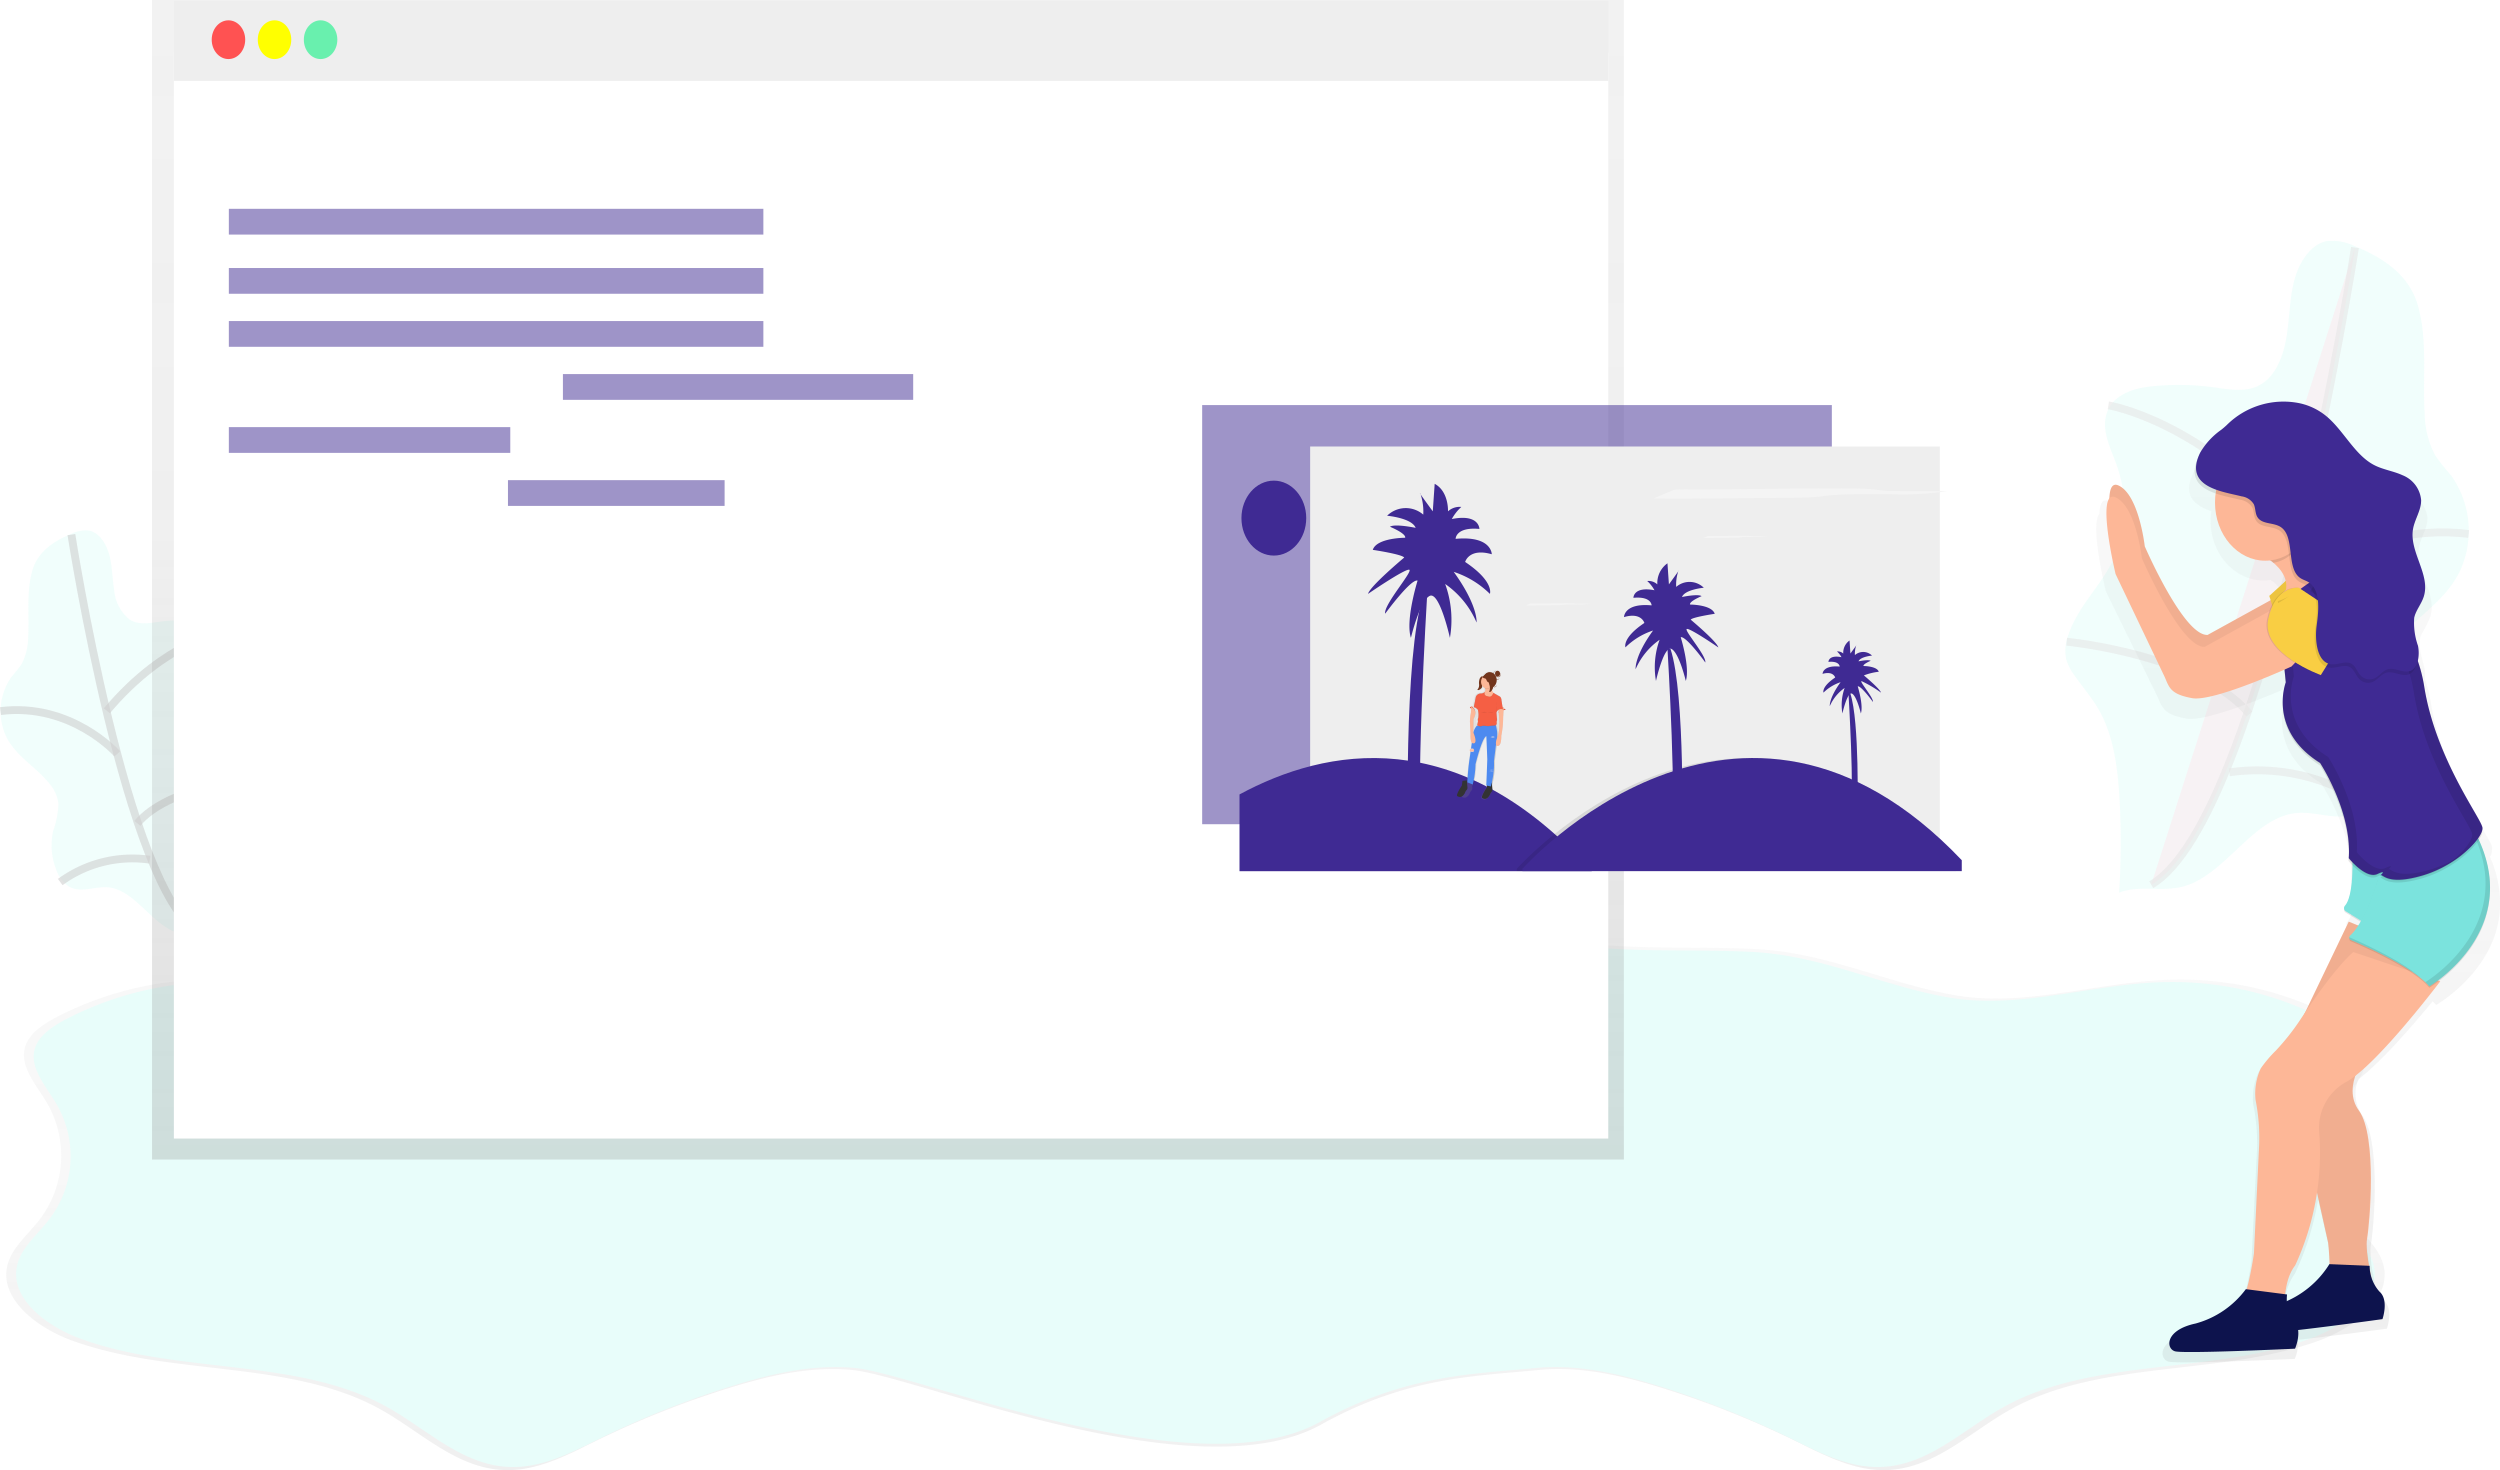 <svg xmlns="http://www.w3.org/2000/svg" xmlns:xlink="http://www.w3.org/1999/xlink" width="319.215" height="187.714" viewBox="0 0 319.215 187.714"><defs><style>.a,.m,.n{opacity:0.5;}.a{fill:url(#a);}.b,.c{fill:#e8fdfa;}.c,.d,.e,.f{opacity:0.6;}.d,.f,.v{fill:none;}.d{stroke:#cfcfcf;}.d,.e,.f,.v{stroke-miterlimit:10;}.e{fill:#fce9ee;}.e,.f{stroke:#e6e6e6;}.g{fill:url(#b);}.h{fill:#fff;}.i{fill:#eee;}.j{fill:#ff5252;}.k{fill:#ff0;}.l{fill:#69f0ae;}.m,.u{fill:#3f2a93;}.n{fill:url(#c);}.o{fill:#fdb797;}.p{opacity:0.05;}.q{fill:#f9ce43;}.r{fill:#0d134d;}.ac,.s,.v{opacity:0.1;}.t{fill:#7be3dd;}.v{stroke:#000;}.w{fill:#f4f4f4;}.x{fill:url(#d);}.y{fill:#72351c;}.z{fill:#333;}.aa{fill:#4d8af0;}.ab{fill:#f55f44;}.ad{fill:#f0e4e4;}</style><linearGradient id="a" x1="0.5" y1="1" x2="0.5" gradientUnits="objectBoundingBox"><stop offset="0" stop-color="gray" stop-opacity="0.251"/><stop offset="0.54" stop-color="gray" stop-opacity="0.122"/><stop offset="1" stop-color="gray" stop-opacity="0.102"/></linearGradient><linearGradient id="b" x1="0.5" y1="1" x2="0.5" y2="0" xlink:href="#a"/><linearGradient id="c" x1="0.5" y1="1" x2="0.5" y2="0" xlink:href="#a"/><linearGradient id="d" x1="0.5" y1="1.001" x2="0.5" y2="-0.002" xlink:href="#a"/></defs><g transform="translate(0.061)"><path class="a" d="M430.448,567.722c-.586-2.123-2.509-3.722-3.926-5.519a13.417,13.417,0,0,1-1.045-15.167c1.362-2.275,3.5-4.628,2.724-7.113-.518-1.671-2.237-2.816-3.926-3.713a42.636,42.636,0,0,0-21.3-4.811c-9.173.329-18.315,3.546-27.31,1.952-8.761-1.558-16.183-5.414-25.349-5.872-6.847-.341-13.619.042-20.48-.616a345.594,345.594,0,0,0-51.048-1.07,345.559,345.559,0,0,0-51.045,1.07c-6.844.658-13.619.275-20.48.616-9.193.454-16.6,4.317-25.363,5.872-9,1.6-18.138-1.623-27.31-1.952a42.636,42.636,0,0,0-21.3,4.811c-1.7.9-3.4,2.042-3.926,3.713-.77,2.482,1.362,4.835,2.724,7.113a13.416,13.416,0,0,1-1.038,15.167c-1.416,1.794-3.34,3.4-3.926,5.519-1.178,4.269,3.548,8.031,8.172,9.726,12.615,4.631,27.957,2.392,39.5,8.841,5.172,2.894,9.7,7.54,15.826,7.714,4.144.117,7.913-1.9,11.532-3.684a118.582,118.582,0,0,1,16.925-6.748c5.107-1.6,10.517-2.876,15.907-2.347,8.229.8,43.8,15.891,59.84,6.972,10.984-6.114,19.55-6.165,27.8-6.975,5.39-.529,10.8.75,15.907,2.347a118.542,118.542,0,0,1,16.925,6.748c3.616,1.779,7.388,3.8,11.532,3.683,6.129-.173,10.654-4.82,15.826-7.714,11.532-6.452,26.871-4.21,39.5-8.841C426.9,575.744,431.63,571.995,430.448,567.722Z" transform="translate(-126.203 -406.294)"/><path class="b" d="M432.837,568.546c-.58-2.093-2.489-3.683-3.892-5.459a13.25,13.25,0,0,1-1.024-15c1.366-2.252,3.469-4.577,2.7-7.032-.515-1.653-2.219-2.786-3.892-3.671a42.369,42.369,0,0,0-21.126-4.76c-9.095.323-18.159,3.507-27.083,1.928-8.692-1.537-16.046-5.358-25.151-5.809-6.79-.335-13.519.042-20.306-.6a343.592,343.592,0,0,0-50.622-1.058,343.6,343.6,0,0,0-50.622,1.059c-6.787.652-13.516.272-20.306.6-9.1.448-16.459,4.269-25.151,5.809-8.921,1.579-17.988-1.605-27.083-1.928a42.37,42.37,0,0,0-21.126,4.76c-1.673.9-3.376,2.018-3.892,3.671-.765,2.455,1.366,4.784,2.7,7.032a13.25,13.25,0,0,1-1.024,15c-1.407,1.776-3.312,3.358-3.892,5.459-1.2,4.222,3.489,7.941,8.067,9.6,12.512,4.577,27.725,2.362,39.158,8.742,5.121,2.861,9.617,7.459,15.7,7.63,4.1.116,7.852-1.884,11.437-3.645a117.779,117.779,0,0,1,16.786-6.676c5.07-1.581,10.43-2.846,15.776-2.323,8.193.8,43.46,15.717,59.348,6.9,10.894-6.045,19.388-6.1,27.568-6.9,5.346-.523,10.71.741,15.776,2.323a117.781,117.781,0,0,1,16.786,6.676c3.588,1.758,7.326,3.758,11.437,3.645,6.077-.171,10.566-4.766,15.7-7.63,11.437-6.38,26.649-4.165,39.158-8.742C429.321,576.487,434.008,572.767,432.837,568.546Z" transform="translate(-129.859 -407.204)"/><path class="c" d="M133.135,363.034a4.106,4.106,0,0,1,2.3-.427c1.293.26,2.2,1.677,2.585,3.133s.372,2.99.618,4.485a5.348,5.348,0,0,0,1.991,3.755c1.158.715,2.526.434,3.811.26a20.826,20.826,0,0,1,5.075-.054c1.417.159,3.082.712,3.5,2.287.341,1.286-.336,2.6-.776,3.839a10.21,10.21,0,0,0,.054,7.316c.964,2.254,2.919,3.935,3.736,6.314a3.569,3.569,0,0,1,.2,1.9,3.662,3.662,0,0,1-.584,1.226c-.641.954-1.406,1.794-1.991,2.8a16.158,16.158,0,0,0-1.691,7.208,60.764,60.764,0,0,0,.036,7.424c-1.587-.6-3.34-.066-4.977-.457-3.482-.831-5.657-5.6-9.2-5.887-1.678-.138-3.482.777-4.979-.111a4.212,4.212,0,0,1-1.592-2.093,8.5,8.5,0,0,1-.409-4.993,11.676,11.676,0,0,0,.675-3.471,4.974,4.974,0,0,0-1.218-2.658c-1.724-2.117-4.227-3.411-5.465-5.944a7.629,7.629,0,0,1,.7-7.621,19.239,19.239,0,0,0,1.254-1.576,7.433,7.433,0,0,0,.856-3.379c.171-2.843-.258-5.854.545-8.617C128.9,365.2,131.1,363.872,133.135,363.034Z" transform="translate(-124.115 -294.856)"/><path class="d" d="M159.14,364.42s7.06,45.347,16.228,50.755" transform="translate(-150.084 -296.159)"/><path class="d" d="M191.766,406.4s-7.562,1.2-15.116,10.18" transform="translate(-163.067 -325.823)"/><path class="d" d="M139.022,444.964s-5.819-6.578-14.912-5.462" transform="translate(-124.11 -348.707)"/><path class="d" d="M206.262,467.64s-10.62,1.043-14.552,5.758" transform="translate(-174.234 -368.266)"/><path class="d" d="M165.065,501.2a15.6,15.6,0,0,0-11.435,2.855" transform="translate(-145.998 -391.429)"/><path class="c" d="M898.183,243.228a6.525,6.525,0,0,0-3.684-.685c-2.068.419-3.526,2.691-4.136,5.02s-.6,4.814-.99,7.205-1.334,4.87-3.19,6.018-4.048.694-6.109.419a33.384,33.384,0,0,0-8.128-.1c-2.272.254-4.938,1.142-5.6,3.665-.546,2.063.538,4.162,1.262,6.15a16.351,16.351,0,0,1-.088,11.729c-1.575,3.677-4.68,6.309-5.988,10.121a5.732,5.732,0,0,0-.315,3.05,5.873,5.873,0,0,0,.938,1.967c1.034,1.531,2.254,2.879,3.19,4.485,1.952,3.349,2.482,7.522,2.709,11.553a97.4,97.4,0,0,1-.057,11.9c2.544-.969,5.357-.1,7.978-.73,5.581-1.331,9.066-8.97,14.751-9.436,2.689-.218,5.581,1.244,7.981-.179a6.761,6.761,0,0,0,2.554-3.367,13.627,13.627,0,0,0,.618-7.983c-.422-1.851-1.241-3.66-1.081-5.564a7.939,7.939,0,0,1,1.952-4.258c2.764-3.393,6.776-5.468,8.761-9.525a12.232,12.232,0,0,0-1.114-12.216,31.238,31.238,0,0,1-2.011-2.526,11.719,11.719,0,0,1-1.373-5.415c-.272-4.559.4-9.382-.876-13.81C904.969,246.685,901.44,244.553,898.183,243.228Z" transform="translate(-597.479 -211.752)"/><path class="e" d="M929.623,245.4s-11.316,72.686-26.013,81.353" transform="translate(-628.987 -213.787)"/><path class="f" d="M882.44,312.69s12.12,1.925,24.229,16.321" transform="translate(-613.29 -260.934)"/><path class="f" d="M967.92,374.5s9.33-10.551,23.9-8.757" transform="translate(-676.671 -297.564)"/><path class="f" d="M861.85,410.85s17.021,1.671,23.324,9.233" transform="translate(-598.023 -328.916)"/><path class="f" d="M942.17,464.641a24.935,24.935,0,0,1,18.329,4.574" transform="translate(-657.578 -366.02)"/><path class="g" d="M74.91,0V148.056H262.839V0Z" transform="translate(-55.557)"/><rect class="h" width="183.152" height="138.659" transform="translate(22.14 6.718)"/><rect class="i" width="183.152" height="10.201" transform="translate(22.14 0.123)"/><ellipse class="j" cx="2.138" cy="2.473" rx="2.138" ry="2.473" transform="translate(26.972 2.595)"/><ellipse class="k" cx="2.138" cy="2.473" rx="2.138" ry="2.473" transform="translate(32.853 2.595)"/><ellipse class="l" cx="2.138" cy="2.473" rx="2.138" ry="2.473" transform="translate(38.735 2.595)"/><rect class="m" width="68.251" height="3.289" transform="translate(29.159 26.663)"/><rect class="m" width="68.251" height="3.289" transform="translate(29.159 34.221)"/><rect class="m" width="68.251" height="3.289" transform="translate(29.159 40.993)"/><rect class="m" width="44.725" height="3.289" transform="translate(71.815 47.765)"/><rect class="m" width="35.935" height="3.289" transform="translate(29.159 54.537)"/><rect class="m" width="27.662" height="3.289" transform="translate(64.799 61.308)"/><rect class="m" width="80.401" height="53.518" transform="translate(153.439 51.722)"/><rect class="i" width="80.401" height="53.518" transform="translate(167.226 57.013)"/><path class="n" d="M926.718,361.4a1.554,1.554,0,0,0,.259-.864v-.024c0-.006.016-.063.023-.093v-.039a.857.857,0,0,0,0-.087v-.036a.738.738,0,0,0,0-.108c-.152-1.2-6.3-8.987-7.834-18.492a18.812,18.812,0,0,0-.757-3.029,4.817,4.817,0,0,0-.083-1.465c-.258-1.217-.775-2.452-.517-3.666a3.254,3.254,0,0,1,.142-.463,18.921,18.921,0,0,0,.887-1.7,4.383,4.383,0,0,0,.259-.6c.944-2.876-1.978-5.845-1.44-8.847.233-1.3,1.1-2.437,1.08-3.761a3.892,3.892,0,0,0-2.484-3.253c-1.251-.562-2.629-.723-3.857-1.351-2.691-1.378-4.165-4.706-6.621-6.557-3.12-2.347-7.192-1.929-10.933-1.322a.777.777,0,0,0-.574.49h-.037c-.028.1-.062.188-.1.281a8.314,8.314,0,0,1-2.249,2.508,9.721,9.721,0,0,0-2.815,2.966c-.1.188-.176.368-.245.541-1.4,2.879.282,4.123,2.327,4.814a8.568,8.568,0,0,0-.093,1.247c0,4.186,3.027,7.6,6.758,7.6a6.064,6.064,0,0,0,.881-.066l.217.164h.049a4.646,4.646,0,0,1,1.551,2.162l-2.166,1.914s.088.263.217.682l-8.516,4.538c-3.227.173-8.449-11.58-8.449-11.58s-.775-6.739-3.534-7.95c-.832-.365-1.164.4-1.22,1.641-1.233,1.495.838,9.89.838,9.89l6.605,13.481c.616,1.381.776,2.245,3.687,2.766,2.4.425,9.863-2.643,12.461-3.755l.122,1.2a8.009,8.009,0,0,0-.393,2.861c0,2.2.851,5.409,5,7.962,0,0,4.287,6.407,3.811,12.455,0,0,.207.251.538.58-.047,1.7-.259,3.806-1,4.625a.5.5,0,0,0-.116.425.461.461,0,0,0,.181.464l-5.411,10.958c-.2.3-.406.6-.615.9a30.719,30.719,0,0,1-3.333,4.111,16.99,16.99,0,0,0-2.027,2.326,7.707,7.707,0,0,0-.7,4.12,24.78,24.78,0,0,1,.481,5.9l-.7,14.175a41.866,41.866,0,0,1-.97,4.679H895.2a12.429,12.429,0,0,1-6.758,4.485c-4.147.855-3.994,3.289-2.766,3.63s16.129-.347,16.129-.347a5.269,5.269,0,0,0,.409-2.431c4.757-.529,11.346-1.426,11.346-1.426s.9-2.508-.408-3.6a3.582,3.582,0,0,1-1.05-1.725c-.078-.383-.163-.819-.245-1.277-.021-.224-.021-.362-.021-.362h-.044a14.467,14.467,0,0,1-.308-3.519c.385-1.988,1.383-13.481-1.076-16.764a4.775,4.775,0,0,1-.468-4.61c2.95-2.233,7.076-7.038,9.462-9.944.135.128.259.257.375.386l.078.087s8.12-4.649,8.154-12.856a14.254,14.254,0,0,0-1.287-6.042ZM900.708,419.3a5.594,5.594,0,0,1,.028-.9l-.258-.033a7.422,7.422,0,0,1,1.339-3.77,35.38,35.38,0,0,0,2.958-9.472l1.492,6.527s.15,1.351.191,2.78h-.026A13.1,13.1,0,0,1,900.708,419.3Z" transform="translate(-608.851 -251.976)"/><path class="o" d="M912.218,362.817a16.606,16.606,0,0,0-5.688,4.051s-9.925,4.556-12.7,4.051-2.919-1.351-3.5-2.691l-6.277-13.155s-2.626-10.973,0-9.792,3.361,7.773,3.361,7.773,4.964,11.478,8.027,11.31l8.312-4.58s1.9-3.208,2.774-3.038S912.218,362.817,912.218,362.817Z" transform="translate(-613.619 -283.295)"/><g class="p" transform="translate(269.265 61.898)"><path d="M912.218,362.817a16.606,16.606,0,0,0-5.688,4.051s-9.925,4.556-12.7,4.051-2.919-1.351-3.5-2.691l-6.277-13.155s-2.626-10.973,0-9.792,3.361,7.773,3.361,7.773,4.964,11.478,8.027,11.31l8.312-4.58s1.9-3.208,2.774-3.038S912.218,362.817,912.218,362.817Z" transform="translate(-882.884 -345.193)"/></g><path class="q" d="M964.821,382.3l-2.911,2.643s1.455,4.4,1.091,5.947,5.822-2.422,5.822-2.422l-2.546-6.607Z" transform="translate(-672.215 -308.855)"/><g class="p" transform="translate(289.695 73.004)"><path d="M964.821,382.3l-2.911,2.643s1.455,4.4,1.091,5.947,5.822-2.422,5.822-2.422l-2.546-6.607Z" transform="translate(-961.91 -381.86)"/></g><path class="o" d="M953.73,361.629s6.494,2.449,3.5,6.751l9.341-5.232s-3.94.338-6.422-6.578Z" transform="translate(-666.15 -291.33)"/><path class="o" d="M978.127,520.85,970.1,537.56l5.4,24.3s.584,5.4-.292,5.908h6.13s-1.181-4.784-.876-6.413c.365-1.94,1.313-13.155-1.034-16.372s1.169-7.427,1.169-7.427l7.006-12.829Z" transform="translate(-678.287 -403.168)"/><g class="p" transform="translate(291.813 117.682)"><path d="M978.127,520.85,970.1,537.56l5.4,24.3s.584,5.4-.292,5.908h6.13s-1.094-4.81-.876-6.413,1.313-13.155-1.034-16.372,1.169-7.427,1.169-7.427l7.006-12.829Z" transform="translate(-970.1 -520.85)"/></g><path class="r" d="M965.01,667.12a12.208,12.208,0,0,1-6.1,4.99c-3.878,1.2-3.562,3.546-2.376,3.773s15.253-1.743,15.253-1.743.856-2.448-.388-3.519a4.958,4.958,0,0,1-1.251-3.289Z" transform="translate(-667.64 -505.706)"/><g class="s" transform="translate(299.24 108.88)"><path d="M999.869,498.26s.347,5.489-.917,6.931a.484.484,0,0,0-.119.379.449.449,0,0,0,.2.333l3.759,2.317,3.361-7.427Z" transform="translate(-998.83 -498.26)"/></g><path class="t" d="M999.869,497.7s.347,5.489-.917,6.93a.484.484,0,0,0-.119.379.449.449,0,0,0,.2.333l3.759,2.317,3.361-7.427Z" transform="translate(-699.59 -388.993)"/><path class="o" d="M961.161,533.83s-2.169,1.674-6.722,8.566a29.884,29.884,0,0,1-3.167,4.015,16.039,16.039,0,0,0-1.926,2.272,7.654,7.654,0,0,0-.667,4.024,24.884,24.884,0,0,1,.458,5.764l-.664,13.846s-.877,6.246-2.043,6.921l5.985,1.2s-.437-4.389,1.313-6.577a34.236,34.236,0,0,0,3.066-17.219,6.664,6.664,0,0,1,3.5-6.246c3.94-2.194,11.97-12.829,11.97-12.829Z" transform="translate(-660.737 -412.268)"/><path class="r" d="M922.319,677.8a11.869,11.869,0,0,1-6.422,4.389c-3.94.843-3.8,3.208-2.627,3.546S928.6,685.4,928.6,685.4s1.034-2.362-.145-3.546-.877-3.375-.877-3.375Z" transform="translate(-635.615 -513.193)"/><g class="s" transform="translate(299.92 106.289)"><path d="M1005.615,493.619s-1.781,6.918-4.038,8.933a.362.362,0,0,0-.113.317.328.328,0,0,0,.188.266c1.866.786,7.864,3.435,9.948,5.845l.073.084s12.479-7.343,5.765-19.835Z" transform="translate(-1001.461 -489.23)"/></g><path class="t" d="M1005.615,493.059s-1.781,6.919-4.038,8.934a.362.362,0,0,0-.113.318.328.328,0,0,0,.188.266c1.866.786,7.864,3.435,9.948,5.845l.073.084s12.479-7.343,5.765-19.835Z" transform="translate(-701.541 -382.554)"/><g class="s" transform="translate(290.817 72.094)"><path d="M969.259,380.745a10.829,10.829,0,0,1-3.009,1.662l1,10.324s-2.345,6.069,4.361,10.309c0,0,4.072,6.258,3.619,12.166,0,0,2.184,2.709,3.645,2.036s.145.338.437.17.874,1.354,5.4.015,7.756-4.871,7.6-6.054-5.964-8.8-7.4-18.085-10.036-15.9-10.036-15.9a8.773,8.773,0,0,1-.776.425A32.661,32.661,0,0,0,969.259,380.745Z" transform="translate(-966.25 -377.39)"/></g><g class="s" transform="translate(299.921 106.116)"><path d="M1001.467,534a.333.333,0,0,0,.189.338c1.608.679,6.282,2.739,8.878,4.838C1008.287,537.076,1003.507,534.9,1001.467,534Z" transform="translate(-1001.466 -520.447)"/><path d="M1045.279,488.67l-.258.1c5.737,11.6-5.067,18.6-6.011,19.186a5.148,5.148,0,0,1,.445.463l.073.084S1051.993,501.161,1045.279,488.67Z" transform="translate(-1029.304 -488.67)"/></g><path class="u" d="M984.642,416.324c-4.524,1.351-5.109-.167-5.4,0s1.034-.843-.437-.167-3.648-2.027-3.648-2.027c.021-.3.031-.577.031-.867.015-5.645-3.692-11.287-3.692-11.287-6.722-4.219-4.379-10.3-4.379-10.3l-.274-2.768-.752-7.552a10.819,10.819,0,0,0,3-1.668,32.847,32.847,0,0,1,4.837-2.942,8.652,8.652,0,0,0,.775-.428s8.612,6.578,10.082,15.867,7.3,16.881,7.443,18.062S989.166,414.972,984.642,416.324Z" transform="translate(-675.314 -304.558)"/><g class="s" transform="translate(287.725 65.35)"><path d="M960.712,357.12l-6.422,5.065a10.421,10.421,0,0,1,2.5,1.444c2.187-.356,3.526-2.168,4.429-4.4C960.872,358.579,961.027,358,960.712,357.12Z" transform="translate(-954.29 -357.12)"/></g><ellipse class="o" cx="6.422" cy="7.427" rx="6.422" ry="7.427" transform="translate(282.764 56.742)"/><g class="s" transform="translate(290.789 76.442)"><path d="M985.7,426.255c-4.524,1.351-5.108-.167-5.4,0s1.034-.843-.437-.167-3.648-2.027-3.648-2.027c.021-.3.031-.577.031-.867.018-5.636-3.681-11.287-3.681-11.287-6.722-4.219-4.379-10.3-4.379-10.3l-.271-2.772-.711-7.149a6.472,6.472,0,0,1-1.063.44l.739,7.555.277,2.769s-2.327,6.078,4.38,10.3c0,0,3.7,5.651,3.681,11.286a8,8,0,0,1-.031.867s2.19,2.691,3.648,2.027.145.338.437.168.876,1.351,5.4,0a14.926,14.926,0,0,0,5.654-3.2A14.922,14.922,0,0,1,985.7,426.255Z" transform="translate(-966.14 -391.69)"/></g><path class="o" d="M910.808,367.737a16.6,16.6,0,0,0-5.688,4.051s-9.925,4.557-12.7,4.051-2.919-1.351-3.5-2.691l-6.277-13.155s-2.627-10.973,0-9.792S886,357.975,886,357.975s4.964,11.478,8.027,11.31l8.314-4.586s1.9-3.208,2.774-3.038S910.808,367.737,910.808,367.737Z" transform="translate(-612.574 -286.694)"/><g class="s" transform="translate(289.333 75.034)"><path d="M964.482,388.378s-3.027-.32-3.9,4.069,6.722,7.089,6.722,7.089l4.087-6.578Z" transform="translate(-960.508 -388.373)"/></g><path class="q" d="M965.052,388.378s-3.027-.32-3.9,4.069,6.722,7.089,6.722,7.089l4.087-6.578Z" transform="translate(-671.598 -313.338)"/><g class="s" transform="translate(290.786 71.728)"><path d="M967.562,391a7.24,7.24,0,0,1-1.432.64l.026.254A14.654,14.654,0,0,0,967.562,391Z" transform="translate(-966.13 -386.611)"/><path d="M1003.762,410.248c-.145-1.2-5.985-8.778-7.443-18.061s-10.083-15.867-10.083-15.867-.284.182-.776.427a33.482,33.482,0,0,0-3.821,2.227q1.228-.747,2.507-1.381a8.64,8.64,0,0,0,.776-.428s8.611,6.578,10.083,15.867,7.3,16.88,7.443,18.062c.093.744-1.151,2.428-3.216,3.911C1002.069,413.376,1003.873,411.139,1003.762,410.248Z" transform="translate(-977.63 -376.32)"/></g><path class="v" d="M983.16,388.62a9.92,9.92,0,0,1,4.485,6.318" transform="translate(-687.971 -313.571)"/><g class="s" transform="translate(280.165 51.696)"><path d="M930.84,323.936a2.17,2.17,0,0,1,1.572,1c.214.454.176,1.025.385,1.495.538,1.172,2.115.768,3.1,1.456,1.81,1.262.628,5.2,2.43,6.464.339.239.739.335,1.088.553,1.523.963,1.308,3.51,1.034,5.492s.052,4.694,1.771,4.975c.946.152,2.009-.571,2.8.036.416.317.605.9.954,1.319a1.571,1.571,0,0,0,1.866.445c.584-.281,1.006-.924,1.613-1.13.977-.332,2.068.583,3.009.161s1.156-1.994.913-3.181a8.862,8.862,0,0,1-.481-3.588c.215-.987.913-1.74,1.218-2.691.895-2.807-1.88-5.708-1.368-8.641.222-1.271,1.05-2.392,1.034-3.674a3.767,3.767,0,0,0-2.363-3.178c-1.192-.55-2.5-.706-3.666-1.318-2.557-1.345-3.955-4.6-6.293-6.4A8.149,8.149,0,0,0,938,311.989a10.28,10.28,0,0,0-9.033,2.84c-.23.215-.466.418-.7.616a9.343,9.343,0,0,0-2.676,2.894C923.374,322.806,928.47,323.317,930.84,323.936Z" transform="translate(-925.046 -311.822)"/></g><path class="u" d="M931.541,322.534a2.171,2.171,0,0,1,1.572,1c.215.454.176,1.025.385,1.495.538,1.172,2.115.768,3.1,1.456,1.81,1.262.629,5.2,2.43,6.464.339.239.74.335,1.089.553,1.523.963,1.308,3.51,1.034,5.492s.052,4.694,1.771,4.975c.946.152,2.009-.571,2.805.036.416.317.6.9.954,1.318a1.571,1.571,0,0,0,1.866.446c.584-.281,1.006-.924,1.614-1.13.977-.332,2.068.583,3.009.161s1.156-1.994.913-3.181a8.855,8.855,0,0,1-.481-3.588c.215-.987.913-1.74,1.218-2.691.894-2.807-1.88-5.707-1.368-8.64.223-1.271,1.05-2.392,1.034-3.675a3.767,3.767,0,0,0-2.363-3.178c-1.192-.55-2.5-.706-3.666-1.319-2.557-1.345-3.955-4.6-6.293-6.4a8.046,8.046,0,0,0-3.128-1.465,10.262,10.262,0,0,0-9.374,2.775c-.227.212-.463.416-.7.6a9.342,9.342,0,0,0-2.676,2.894C924.075,321.4,929.173,321.918,931.541,322.534Z" transform="translate(-645.401 -259.161)"/><path class="u" d="M617.883,473.225H572.9v-9.8C583.89,457.481,600.8,454.144,617.883,473.225Z" transform="translate(-414.693 -361.987)"/><g class="s" transform="translate(193.613 96.79)"><path d="M721,471.823v1.4H664.9v-.3S692.505,441.841,721,471.823Z" transform="translate(-664.9 -458.778)"/></g><path class="u" d="M723,471.823v1.4H666.9v-.3S694.505,441.841,723,471.823Z" transform="translate(-472.571 -361.988)"/><ellipse class="u" cx="4.136" cy="4.784" rx="4.136" ry="4.784" transform="translate(158.454 61.372)"/><path class="w" d="M732.893,347.71c-.473,0-1,0-1.36.033a1.455,1.455,0,0,0-.47.111l-2.433,1.01c1.965.057,4.015.039,6.029.021l11.292-.1c1.153,0,2.363-.024,3.322-.1.644-.054,1.117-.132,1.711-.191,2.138-.221,5.253-.179,8.038-.167a37.8,37.8,0,0,0,7.125-.395H760.17c-.644,0-1.321,0-1.89-.036-.665-.045-1.07-.129-1.655-.188-.967-.1-2.3-.108-3.542-.114C746.272,347.558,739.545,347.743,732.893,347.71Z" transform="translate(-517.561 -285.225)"/><path class="w" d="M768.375,367.31h-.295a.32.32,0,0,0-.1.024l-.517.218h1.305l2.446-.021c.259,0,.517,0,.719-.021a3.456,3.456,0,0,0,.37-.042c.463-.048,1.138-.039,1.743-.036a8.212,8.212,0,0,0,1.551-.087h-1.7a3.06,3.06,0,0,1-.359-.042c-.21-.021-.5-.024-.776-.024C771.284,367.28,769.826,367.319,768.375,367.31Z" transform="translate(-550.034 -298.869)"/><path class="w" d="M701.375,395.31h-.295a.317.317,0,0,0-.1.024l-.517.218h1.306l2.446-.021c.259,0,.517,0,.719-.021a3.471,3.471,0,0,0,.37-.042c.463-.048,1.137-.039,1.742-.036a8.242,8.242,0,0,0,1.551-.087h-1.7a3.07,3.07,0,0,1-.359-.042c-.21-.021-.5-.024-.776-.024C704.283,395.28,702.825,395.319,701.375,395.31Z" transform="translate(-505.677 -318.255)"/><path class="u" d="M660.653,422.786h-1.944s-.608-24.588,1.944-32.176h.486S659.438,418.43,660.653,422.786Z" transform="translate(-478.977 -314.569)"/><path class="u" d="M643.1,357.407s-1.58,5.059-.851,7.307c0,0,1.094-4.637,2.368-5.34s2.611,5.34,2.611,5.34a13.439,13.439,0,0,0-.607-6.877,11.5,11.5,0,0,1,4.01,4.918s.243-2.093-2.916-6.464a11.763,11.763,0,0,1,4.617,2.81s.608-1.546-3.159-4.075c0,0,.486-1.827,3.4-.984,0,0,0-2.392-4.617-1.967,0,0,0-1.546,3.038-1.265,0,0,0-1.967-3.524-1.265A5.98,5.98,0,0,1,648.683,348a2.214,2.214,0,0,0-1.7.562s.121-2.529-1.7-3.513l-.243,3.513s-2.043-2.784-1.58-2.248a7.031,7.031,0,0,1,.365,2.67,3.4,3.4,0,0,0-4.617.141s3.159.281,3.645,1.546c0,0-2.673-.562-3.281-.141,0,0,2.068.843,1.944,1.405,0,0-3.645,0-4.136,1.546,0,0,3.767.562,4.009.984,0,0-4.374,3.653-4.617,4.637,0,0,4.5-3.091,5.225-3.091s-3.281,4.485-3.038,5.621C638.967,361.623,642.259,357.126,643.1,357.407Z" transform="translate(-462.155 -283.272)"/><path class="u" d="M758.092,437.512h1.484s.465-18.785-1.484-24.582h-.372S759.023,434.179,758.092,437.512Z" transform="translate(-544.869 -330.117)"/><path class="u" d="M742.356,387.562s1.207,3.866.649,5.582c0,0-.835-3.543-1.81-4.078s-2,4.078-2,4.078a10.292,10.292,0,0,1,.465-5.259,8.917,8.917,0,0,0-3.064,3.758s-.186-1.612,2.229-4.939a8.959,8.959,0,0,0-3.526,2.147s-.465-1.181,2.415-3.112c0,0-.372-1.4-2.6-.75,0,0,0-1.824,3.526-1.495,0,0,0-1.181-2.327-.966,0,0,0-1.495,2.691-.966a4.554,4.554,0,0,0-.928-1.181,1.692,1.692,0,0,1,1.293.431,3.1,3.1,0,0,1,1.293-2.691l.186,2.691s1.551-2.126,1.208-1.716a5.379,5.379,0,0,0-.279,2.039,2.6,2.6,0,0,1,3.526.108s-2.415.215-2.784,1.181c0,0,2.042-.431,2.505-.108,0,0-1.577.643-1.484,1.073,0,0,2.784,0,3.157,1.181,0,0-2.878.431-3.064.75,0,0,3.343,2.793,3.526,3.543,0,0-3.433-2.362-3.992-2.362s2.505,3.435,2.327,4.293C745.513,390.782,743.008,387.352,742.356,387.562Z" transform="translate(-527.812 -306.196)"/><path class="u" d="M827.23,447.174h.92s.287-11.633-.92-15.224H827S827.8,445.12,827.23,447.174Z" transform="translate(-591.037 -343.421)"/><path class="u" d="M817.475,416.224s.747,2.392.4,3.456c0,0-.517-2.194-1.122-2.526s-1.235,2.526-1.235,2.526a6.4,6.4,0,0,1,.287-3.259,5.52,5.52,0,0,0-1.9,2.326s-.114-1,1.381-3.059a5.618,5.618,0,0,0-2.185,1.331s-.287-.733,1.495-1.928c0,0-.23-.864-1.611-.466,0,0,0-1.13,2.185-.93,0,0,0-.732-1.437-.6,0,0,0-.93,1.667-.6a2.819,2.819,0,0,0-.574-.732,1.047,1.047,0,0,1,.8.266,1.911,1.911,0,0,1,.8-1.662l.114,1.662s.967-1.315.747-1.064a3.323,3.323,0,0,0-.173,1.262,1.6,1.6,0,0,1,2.184.066s-1.494.132-1.724.732c0,0,1.264-.266,1.551-.066,0,0-.977.4-.92.664,0,0,1.724,0,1.954.733a7.636,7.636,0,0,0-1.9.466s2.068,1.728,2.185,2.195a15.633,15.633,0,0,0-2.471-1.462c-.344,0,1.551,2.129,1.437,2.658C819.43,418.218,817.876,416.09,817.475,416.224Z" transform="translate(-580.329 -328.582)"/><path class="x" d="M682.863,427.282h0l-.194-1.2a.7.7,0,0,0-.176-.469l-.9-.508h0a1.221,1.221,0,0,1-.16-.3l.016-.027a.663.663,0,0,0,.1-.242.5.5,0,0,0,0-.069h.013a.341.341,0,0,0,.37-.3v-.027a.352.352,0,0,1-.3.3,1.111,1.111,0,0,0,.406-.879v-.045a.386.386,0,0,0,.153-.257v-.027a.381.381,0,0,1-.158.239,1.193,1.193,0,0,0-.057-.3H682a.362.362,0,0,0,.334-.386v-.027a.358.358,0,0,1-.331.359h-.041v-.018a.611.611,0,0,0,.383-.511v-.027a.42.42,0,0,1-.067.206.376.376,0,0,0-.284-.4.338.338,0,0,0-.373.288l-.059-.039a.349.349,0,0,1,.3-.281h-.023a.341.341,0,0,0-.318.26.849.849,0,0,0-1.153.383c-.07.06-.16.146-.158.221a.713.713,0,0,0-.08.114,1.671,1.671,0,0,0-.1.8.923.923,0,0,1-.238.733.277.277,0,0,0,.243,0,.922.922,0,0,0,.215-.147.52.52,0,0,0,.153-.17v-.015a.726.726,0,0,0,.137.084c.018.179.023.386-.047.454h0l.013-.033a.762.762,0,0,1-.582.191.728.728,0,0,0-.6.448l-.282,1.361h0v.024h0v.024h0a.1.1,0,0,0,.067.075l.088.027a2.423,2.423,0,0,1-.059.691,6.794,6.794,0,0,0-.1,1.017c.021.17.057,1.058.075,1.48q-.047.216-.075.437l-.416,2.888s-.31,2.311-.295,3.011l-.054.4s-.846,1.226-.6,1.4.631.248,1-.4a1.078,1.078,0,0,1,.233-.4.428.428,0,0,0,.116-.338l-.026-.3.044.018h.026a11.386,11.386,0,0,0,.37-2.691s.776-3.175,1.357-3.674v-.021l.054-.03.124,3.077-.127,3.39-.028.2s-.845,1.226-.6,1.4.631.248,1-.4a1.075,1.075,0,0,1,.233-.4.428.428,0,0,0,.116-.338l-.039-.448a10.011,10.011,0,0,0,.364-3.169l.258-2.027a2.474,2.474,0,0,0,.225-1.2,12.884,12.884,0,0,0,.258-2.428l.052-.957a.6.6,0,0,1,.116,0h.041v-.018a.084.084,0,0,0,.018-.027h.016v-.024h0Zm-.724,1.943q-.035-.1-.078-.2h-.021V429a.156.156,0,0,1,0-.024v-.024a.89.89,0,0,0,.031-.1.419.419,0,0,0,.049-.206A2.261,2.261,0,0,1,682.139,429.225Zm-.078-.819-.052-.64.016-.051.07.813Zm-2.451.087a.247.247,0,0,0-.047.173v.021a.838.838,0,0,0,.023.191l-.08.4v-.765a1.737,1.737,0,0,0,.14-.257.475.475,0,0,1-.036.236Z" transform="translate(-491.086 -336.754)"/><path class="y" d="M686.381,425.792a1.612,1.612,0,0,0-.1.768.889.889,0,0,1-.23.706.267.267,0,0,0,.235,0,.884.884,0,0,0,.207-.141.505.505,0,0,0,.148-.164.731.731,0,0,0,.034-.326,3.974,3.974,0,0,1,.044-.583c.016-.12.114-.446,0-.508S686.43,425.7,686.381,425.792Z" transform="translate(-497.485 -339.18)"/><path class="z" d="M678.717,468.749l-.08.6s-.814,1.2-.574,1.348.608.239.959-.389a1.045,1.045,0,0,1,.222-.389h0a.412.412,0,0,0,.111-.326l-.08-.912Z" transform="translate(-492.041 -369.044)"/><path class="z" d="M688.2,469.539l-.08.6s-.814,1.2-.574,1.348.607.239.959-.389a1.04,1.04,0,0,1,.222-.389h0a.412.412,0,0,0,.111-.326l-.08-.912Z" transform="translate(-498.338 -369.591)"/><path class="aa" d="M681.843,445.131a2.271,2.271,0,0,0-.517,1.432l-.4,2.784a28.294,28.294,0,0,0-.277,3.008l.677.269a11.012,11.012,0,0,0,.357-2.586s.814-3.355,1.386-3.588l.121,2.963-.129,3.334.579.134a10.437,10.437,0,0,0,.4-3.247l.3-2.392a4.1,4.1,0,0,0-.134-2.392Z" transform="translate(-493.343 -352.459)"/><g class="s" transform="translate(188.013 92.406)"><path d="M684.825,450.231v-.051c-.571.236-1.386,3.588-1.386,3.588a10.769,10.769,0,0,1-.349,2.559l.072.03a11,11,0,0,0,.357-2.586S684.261,450.724,684.825,450.231Z" transform="translate(-683.09 -448.601)"/><path d="M692.676,444.9H692.6a4.057,4.057,0,0,1,.129,2.371l-.3,2.392a10.211,10.211,0,0,1-.4,3.229l.075.018a10.44,10.44,0,0,0,.4-3.247l.3-2.392A4.02,4.02,0,0,0,692.676,444.9Z" transform="translate(-689.719 -444.9)"/></g><path class="ab" d="M683.28,438.227a.1.1,0,0,0,.067.1,1.28,1.28,0,0,1,.517.3c.284.257-.3-.514-.3-.514l-.2.051-.08.084Z" transform="translate(-495.655 -347.904)"/><path class="ac" d="M683.28,438.227a.1.1,0,0,0,.067.1,1.28,1.28,0,0,1,.517.3c.284.257-.3-.514-.3-.514l-.2.051-.08.084Z" transform="translate(-495.655 -347.904)"/><path class="ab" d="M694.1,439.57a1.678,1.678,0,0,1,.807-.368.082.082,0,0,0,.075-.087h0A.614.614,0,0,0,694.1,439.57Z" transform="translate(-502.806 -348.558)"/><path class="ac" d="M694.981,439.113a.619.619,0,0,0-.881.454s.5-.442.845-.371" transform="translate(-502.806 -348.558)"/><ellipse class="y" cx="0.882" cy="1.02" rx="0.882" ry="1.02" transform="translate(189.286 85.82)"/><path class="o" d="M687.981,428.307s.124.6,0,.721-.375.35-.186.526.863.475,1.088.329.481-.1.419-.4-.553-.236-.561-1.722Z" transform="translate(-498.446 -340.717)"/><path class="ac" d="M683.443,437.9a4.314,4.314,0,0,1-.054.969,6.552,6.552,0,0,0-.1.978c.026.215.08,1.638.08,1.638s-.1,1.247.427,1.133-.08-1.423-.08-1.423l.026-1.7a1.737,1.737,0,0,0,.259-.762C684.04,438.322,683.443,437.9,683.443,437.9Z" transform="translate(-495.652 -347.699)"/><path class="o" d="M683.412,437.9a4.3,4.3,0,0,1-.054.969,6.512,6.512,0,0,0-.1.978c.026.215.08,1.638.08,1.638s-.1,1.247.426,1.133-.08-1.423-.08-1.423l.026-1.7a1.738,1.738,0,0,0,.259-.762C684.007,438.322,683.412,437.9,683.412,437.9Z" transform="translate(-495.632 -347.699)"/><path class="ac" d="M693.973,438.21l-.072,1.331a12.244,12.244,0,0,1-.24,2.338s.054,1.31-.473,1.277.088-1.432.088-1.432a6.763,6.763,0,0,0,.137-1.916l-.137-1.6Z" transform="translate(-502.036 -347.91)"/><path class="o" d="M694,438.21l-.072,1.331a12.251,12.251,0,0,1-.241,2.338s.054,1.31-.473,1.277.088-1.432.088-1.432a6.757,6.757,0,0,0,.137-1.916l-.137-1.6Z" transform="translate(-502.056 -347.91)"/><path class="ac" d="M685.01,432.582s.427.227.659-.448l.866.49a.676.676,0,0,1,.168.455l.186,1.154a.606.606,0,0,0-.83.434l.054.649h0a.8.8,0,0,1-.029.484.123.123,0,0,0,0,.087.358.358,0,0,1-.039.282.265.265,0,0,1-.219.131,4.543,4.543,0,0,0-.7.063c-.186.063-.75-.122-.936,0s-.579-.093-.579-.093l.106-.526s-.072-.257.018-.35a2.566,2.566,0,0,0-.044-1.124s-.32-.35-.517-.3l.259-1.33a.7.7,0,0,1,.579-.434.735.735,0,0,0,.561-.185S684.385,432.51,685.01,432.582Z" transform="translate(-495.047 -343.634)"/><path class="ac" d="M685.054,432.474c.116.036.427.075.613-.467l.866.49a.675.675,0,0,1,.168.454l.186,1.154a.606.606,0,0,0-.83.433l.054.649.036.129a.416.416,0,0,1-.044.329.132.132,0,0,0-.018.12.357.357,0,0,1-.039.282.264.264,0,0,1-.219.131,4.551,4.551,0,0,0-.7.063c-.186.063-.75-.123-.936,0s-.579-.093-.579-.093l.106-.526s-.072-.257.018-.35a2.566,2.566,0,0,0-.044-1.124s-.32-.35-.517-.3l.259-1.331a.7.7,0,0,1,.579-.433.736.736,0,0,0,.561-.185s-.209.442.341.538Z" transform="translate(-495.048 -343.551)"/><path class="ab" d="M685.047,432.53c.116.036.427.075.613-.467l.866.491a.675.675,0,0,1,.168.454l.186,1.154a.606.606,0,0,0-.83.434l.054.649h0a.8.8,0,0,1-.029.484.124.124,0,0,0,0,.087.358.358,0,0,1-.039.282.266.266,0,0,1-.219.131,4.543,4.543,0,0,0-.7.063c-.186.063-.75-.122-.936,0s-.579-.093-.579-.093l.106-.526s-.073-.257.018-.35a2.562,2.562,0,0,0-.044-1.124s-.32-.35-.517-.3l.259-1.33a.7.7,0,0,1,.579-.434.735.735,0,0,0,.561-.185s-.209.443.341.538Z" transform="translate(-495.041 -343.586)"/><path class="ac" d="M689.527,427.94l-.758.547c.019.1.034.2.044.3a.645.645,0,0,0,.271.06.733.733,0,0,0,.491-.257A3.94,3.94,0,0,1,689.527,427.94Z" transform="translate(-499.278 -340.858)"/><ellipse class="o" cx="0.732" cy="0.846" rx="0.732" ry="0.846" transform="translate(189.048 86.215)"/><ellipse class="y" cx="0.321" cy="0.371" rx="0.321" ry="0.371" transform="translate(190.835 85.643)"/><path class="y" d="M693.421,425.014a.344.344,0,0,1-.321-.344v.027a.324.324,0,1,0,.641,0v-.027A.344.344,0,0,1,693.421,425.014Z" transform="translate(-502.184 -338.601)"/><path class="y" d="M692.873,426.047a.368.368,0,0,1-.259-.407v.024a.371.371,0,0,0,.257.432.327.327,0,0,0,.373-.3v-.027A.323.323,0,0,1,692.873,426.047Z" transform="translate(-501.859 -339.272)"/><path class="y" d="M691.913,429.047a.367.367,0,0,1-.258-.407v.024a.371.371,0,0,0,.257.432.327.327,0,0,0,.374-.3v-.027A.323.323,0,0,1,691.913,429.047Z" transform="translate(-501.221 -341.349)"/><path class="y" d="M693.421,424.347A.345.345,0,0,1,693.1,424v.027a.324.324,0,1,0,.641,0V424A.344.344,0,0,1,693.421,424.347Z" transform="translate(-502.184 -338.137)"/><path class="y" d="M692.491,423.628a.352.352,0,0,1,.3-.368h-.023a.375.375,0,0,0,0,.741h.023A.353.353,0,0,1,692.491,423.628Z" transform="translate(-501.805 -337.621)"/><path class="ac" d="M693.821,436.19a1.537,1.537,0,0,1,0,.556s-.044.484.026.568" transform="translate(-502.761 -346.567)"/><path class="ac" d="M685.441,436.57a1.54,1.54,0,0,1,0,.556s-.044.484.026.568" transform="translate(-497.192 -346.83)"/><path class="ac" d="M685.41,443.168a.277.277,0,0,0,.215,0,.389.389,0,0,1,.258,0" transform="translate(-497.104 -351.398)"/><path class="ac" d="M685.83,440.465a1.623,1.623,0,0,0,.739-.135s.91.257,1.169.072" transform="translate(-497.129 -349.447)"/><rect class="o" width="0.561" height="0.401" rx="0.2" transform="translate(187.603 95.597)"/><path class="ad" d="M683.28,455.965l.3-.015.258.048h-.09Z" transform="translate(-495.673 -360.263)"/><path class="ad" d="M691.1,450.39h.3l.259.03h-.091Z" transform="translate(-500.87 -356.414)"/><path class="ad" d="M691.1,450.63h.3l.259.03h-.091Z" transform="translate(-500.87 -356.58)"/><path class="ad" d="M691.1,450.88h.3l.259.03h-.091Z" transform="translate(-500.87 -356.753)"/><path class="ad" d="M691.1,451.12h.3l.259.03h-.091Z" transform="translate(-500.87 -356.919)"/><path class="ad" d="M683.28,456.93h.3l.258.036h-.09Z" transform="translate(-495.673 -360.941)"/><path class="ad" d="M683.28,456.81h.3l.258.036h-.09Z" transform="translate(-495.673 -360.858)"/><path class="ad" d="M683.28,456.69h.3l.258.036h-.09Z" transform="translate(-495.673 -360.775)"/><path class="ad" d="M683.28,456.57h.3l.258.036h-.09Z" transform="translate(-495.673 -360.692)"/><path class="ad" d="M683.28,455.785l.3-.015.258.048h-.09Z" transform="translate(-495.673 -360.138)"/><path class="ad" d="M683.28,455.575l.3-.015.258.048h-.09Z" transform="translate(-495.673 -359.993)"/><path class="ac" d="M690.382,425.2a2.343,2.343,0,0,0,.1.933,1.268,1.268,0,0,1-.039.9.234.234,0,0,0,.228-.066.992.992,0,0,0,.165-.224.637.637,0,0,0,.1-.233,1.06,1.06,0,0,0-.052-.395,5.821,5.821,0,0,1-.109-.7c-.016-.144,0-.556-.14-.6S690.408,425.084,690.382,425.2Z" transform="translate(-500.385 -338.678)"/><path class="y" d="M690.452,425.173a2.343,2.343,0,0,0,.1.933,1.267,1.267,0,0,1-.039.9.234.234,0,0,0,.228-.066,1,1,0,0,0,.165-.224.638.638,0,0,0,.1-.233,1.057,1.057,0,0,0-.052-.395,5.787,5.787,0,0,1-.109-.7c-.016-.143,0-.556-.14-.6S690.478,425.051,690.452,425.173Z" transform="translate(-500.431 -338.657)"/><path class="ac" d="M688.062,424.943a2.228,2.228,0,0,1,.127.269.428.428,0,0,0,.362.167.181.181,0,0,1,.106.027c.057.042.06.138.1.2a.188.188,0,0,0,.3,0,.634.634,0,0,0,.116-.368,2.688,2.688,0,0,0,0-.445.741.741,0,0,0-.163-.454.643.643,0,0,0-.287-.143.742.742,0,0,0-.442-.039.759.759,0,0,0-.2.117q-.132.1-.258.2c-.1.078-.277.233-.1.317C687.829,424.853,687.969,424.826,688.062,424.943Z" transform="translate(-498.4 -338.22)"/><path class="y" d="M688.132,424.9a2.221,2.221,0,0,1,.127.269.429.429,0,0,0,.362.167.182.182,0,0,1,.106.027c.057.042.06.138.1.2a.189.189,0,0,0,.3,0,.636.636,0,0,0,.116-.368,2.672,2.672,0,0,0,0-.445.739.739,0,0,0-.163-.454.642.642,0,0,0-.287-.144.741.741,0,0,0-.442-.039.764.764,0,0,0-.2.116q-.132.1-.258.2c-.1.078-.277.233-.1.317C687.9,424.813,688.047,424.789,688.132,424.9Z" transform="translate(-498.447 -338.193)"/><path class="ad" d="M691.17,450.39h.3l.259.03h-.085Z" transform="translate(-500.917 -356.414)"/><path class="ad" d="M691.17,450.63h.3l.259.03h-.085Z" transform="translate(-500.917 -356.58)"/><path class="ad" d="M691.17,450.88h.3l.259.03h-.085Z" transform="translate(-500.917 -356.753)"/><path class="ad" d="M691.17,451.12h.3l.259.03h-.085Z" transform="translate(-500.917 -356.919)"/><path class="ad" d="M690.67,464.39h.3l.258.03h-.091Z" transform="translate(-500.584 -366.107)"/><path class="ad" d="M690.67,464.64h.3l.258.03h-.091Z" transform="translate(-500.584 -366.28)"/><path class="ad" d="M690.67,464.88h.3l.258.03h-.091Z" transform="translate(-500.584 -366.446)"/><path class="ad" d="M690.67,465.12h.3l.258.03h-.091Z" transform="translate(-500.584 -366.612)"/></g></svg>